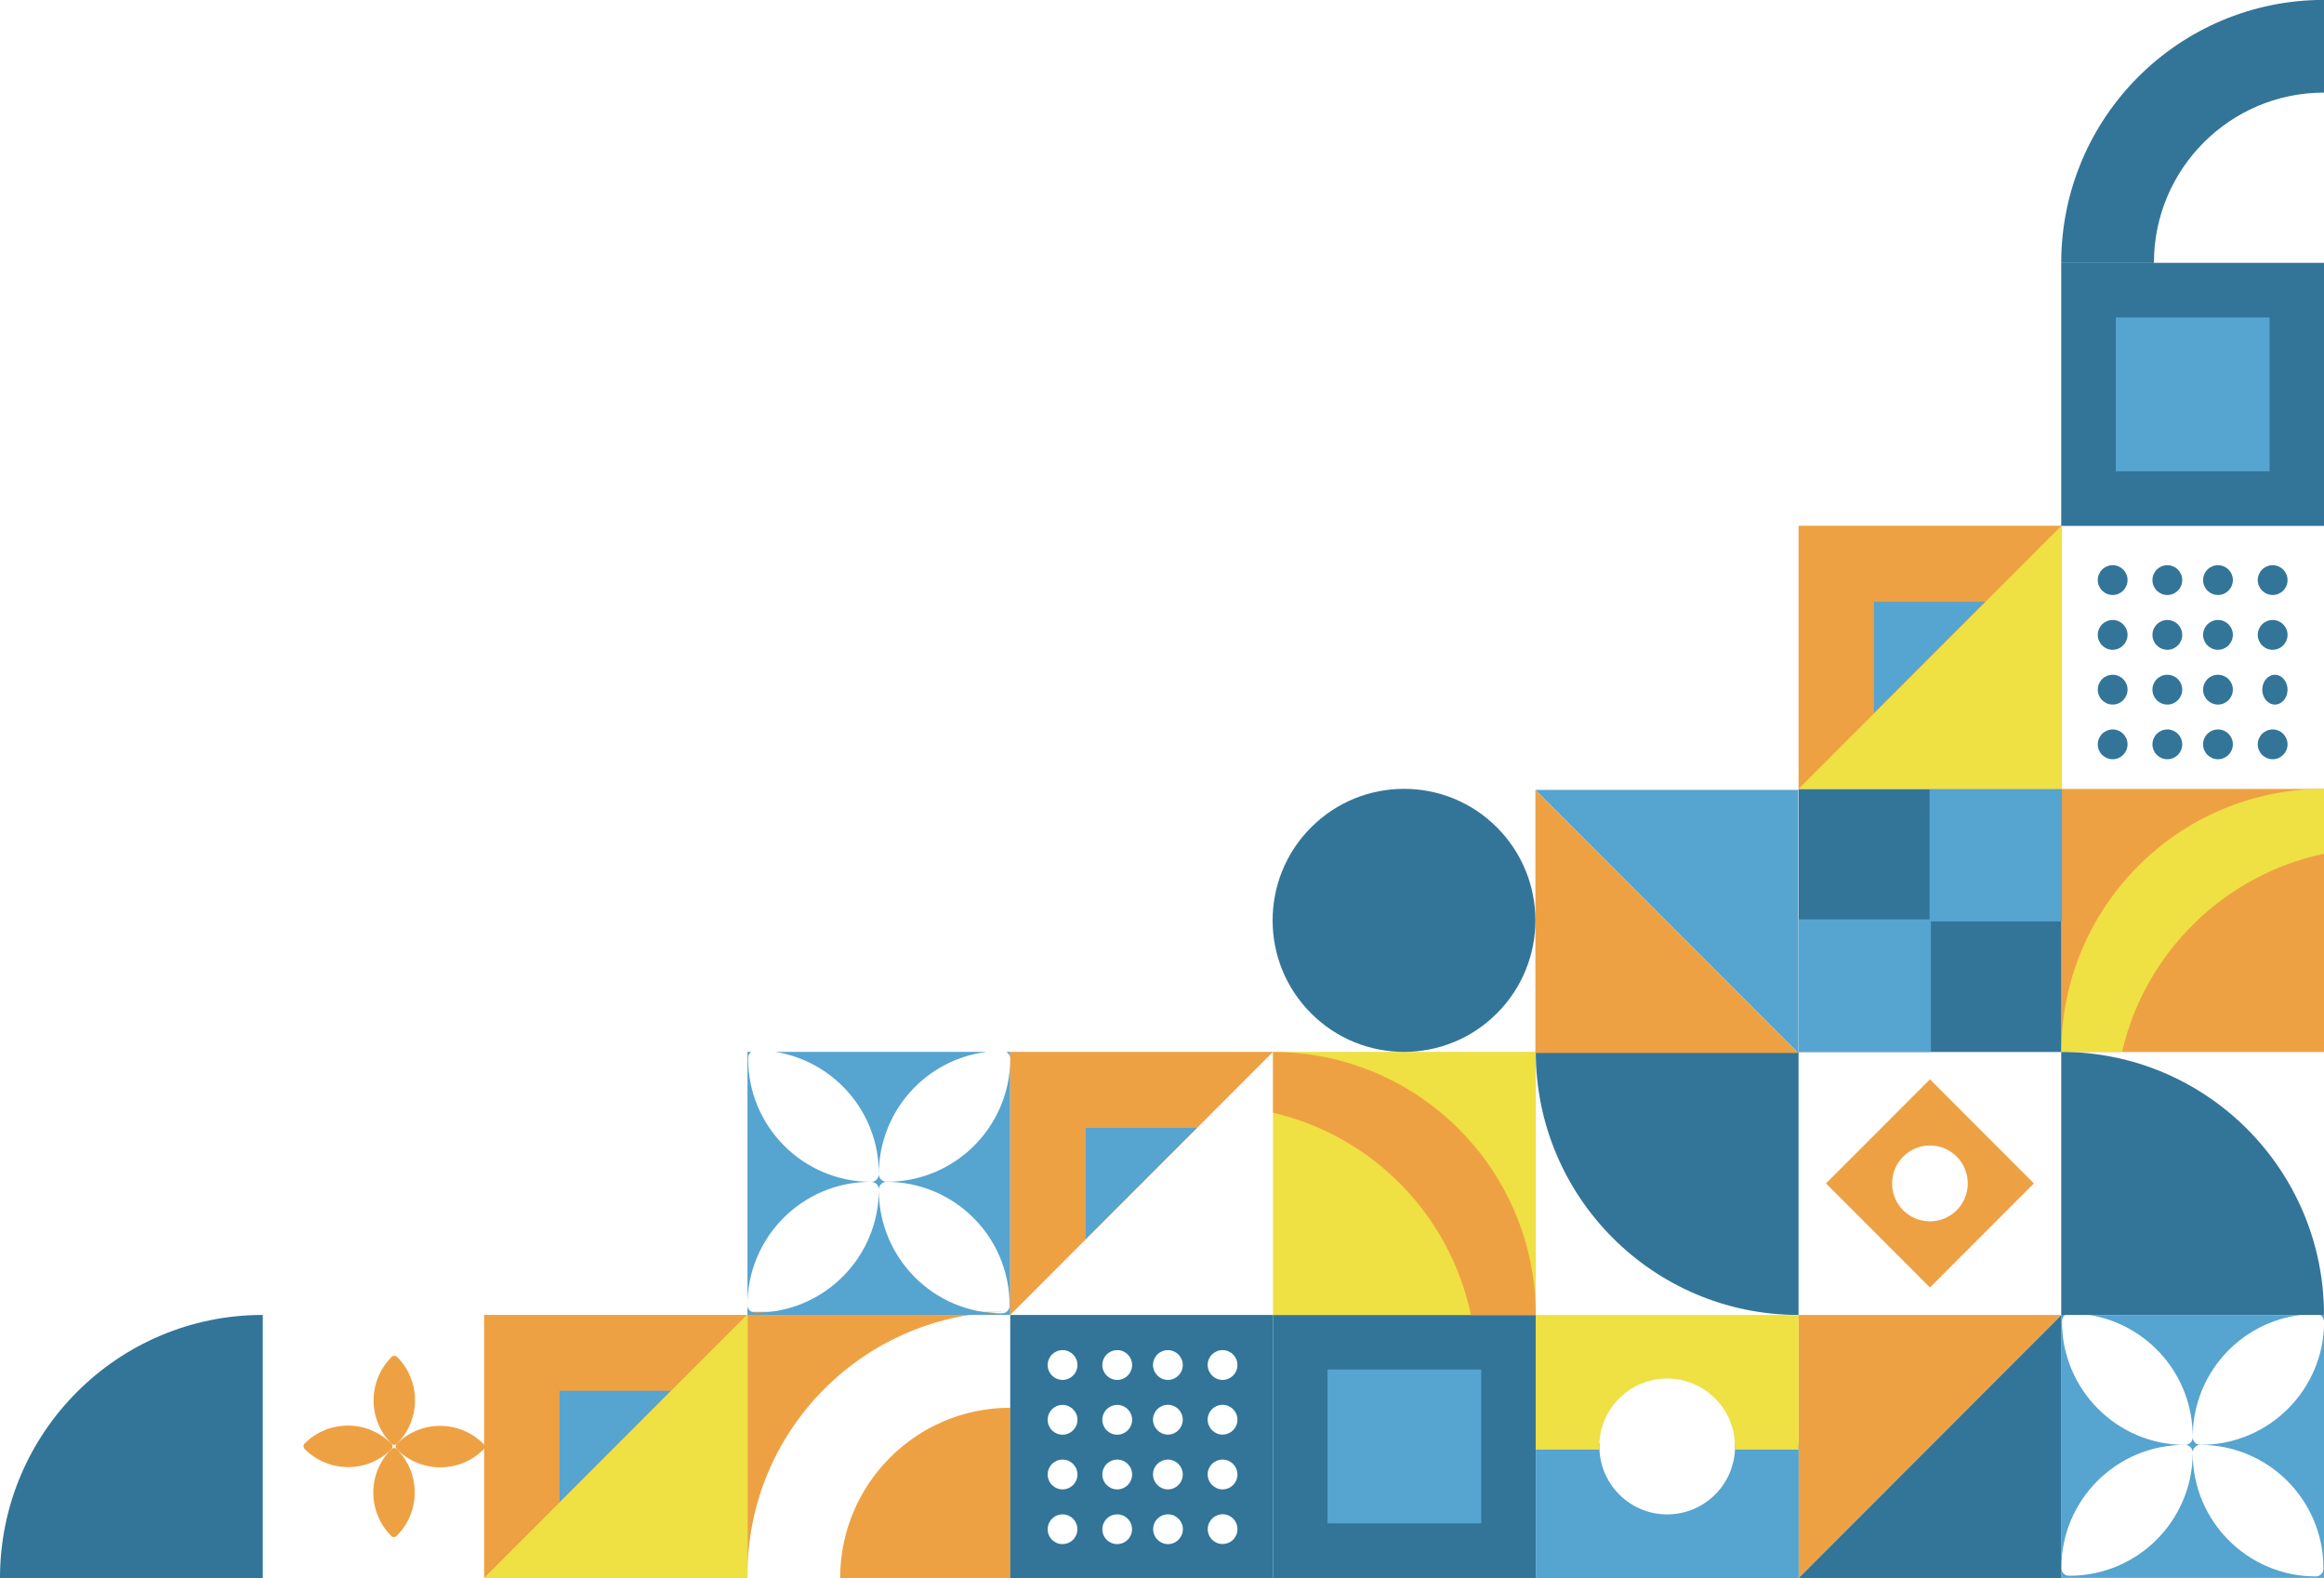 <?xml version="1.0" encoding="utf-8"?>
<!-- Generator: Adobe Illustrator 23.1.0, SVG Export Plug-In . SVG Version: 6.00 Build 0)  -->
<svg version="1.1" id="Layer_1" xmlns="http://www.w3.org/2000/svg" xmlns:xlink="http://www.w3.org/1999/xlink" x="0px" y="0px"
	 viewBox="0 0 2372 1610.1" style="enable-background:new 0 0 2372 1610.1;" xml:space="preserve">
<style type="text/css">
	.st0{fill:#327598;}
	.st1{fill:#EEA143;}
	.st2{fill:#56A4D0;}
	.st3{fill:#EFE043;}
</style>
<g>
	<path class="st0" d="M1299.3,1341.7l268.2,0l0,268.4l-268.2,0L1299.3,1341.7z"/>
	<path class="st1" d="M2103.9,805l268.2,0v268.4h-268.2L2103.9,805z"/>
	<path class="st0" d="M1835.7,805l268.2,0v268.4l-268.2,0V805z"/>
	<path class="st2" d="M1969.4,805h135.1v135.2l-135.1,0L1969.4,805z"/>
	<path class="st2" d="M1835.7,938.1l135.1,0l0,135.2h-135.1V938.1z"/>
	<path class="st0" d="M0,1610.1l268.2,0l0-268.4C120.1,1341.7,0,1461.9,0,1610.1z"/>
	<path class="st0" d="M2372,1341.7h-268.2v-268.4C2252,1073.3,2372,1193.5,2372,1341.7z"/>
	<path class="st0" d="M2372-0.1v94.6c-95.9,0-173.6,77.8-173.6,173.8l-94.6,0C2103.8,120,2223.9-0.1,2372-0.1z"/>
	<g>
		<path class="st1" d="M1031.1,1338.5c-148.1,0-268.2,120.1-268.2,268.4l0-268.4L1031.1,1338.5z"/>
		<path class="st1" d="M1031.1,1436.4l0,173.8l-173.6,0C857.5,1514.2,935.2,1436.4,1031.1,1436.4z"/>
	</g>
	<path class="st3" d="M2165.9,1073.3h-62c0-148.2,120.1-268.4,268.2-268.4v66.2C2270,892.6,2189.2,972,2165.9,1073.3z"/>
	<path class="st3" d="M1299.3,1073.3l268.2,0l0,268.4l-268.2,0L1299.3,1073.3z"/>
	<path class="st3" d="M1836.3,536.6l268.2,0V805l-268.2,0L1836.3,536.6z"/>
	<path class="st1" d="M1299.3,1135.4v-62c148.1,0,268.2,120.2,268.2,268.4h-66.2C1480,1239.6,1400.6,1158.8,1299.3,1135.4z"/>
	<path class="st0" d="M1567.5,1073.3l268.2,0l0,268.4C1687.6,1341.7,1567.5,1221.6,1567.5,1073.3z"/>
	<path class="st2" d="M1354.9,1397.4l156.9,0v157l-156.9,0V1397.4z"/>
	<path class="st0" d="M2103.8,268.2l268.2,0l0,268.4l-268.2,0V268.2z"/>
	<path class="st2" d="M2159.5,323.9l156.9,0l0,157l-156.9,0V323.9z"/>
	<g>
		<path class="st2" d="M2367.9,1341.7h4.1v6.9C2372,1345.6,2370.4,1343,2367.9,1341.7z"/>
		<path class="st2" d="M2107.7,1341.7c-1.9,1.4-3.1,3.7-3.1,6.2v0.7c0,69.4,56.2,125.7,125.6,125.7h-0.7
			c-69.4,0-125.6,56.3-125.6,125.7c0,4.3,3.5,7.8,7.8,7.8h0.7c69.3,0,125.6-56.3,125.6-125.7c0-4.3-3.5-7.8-7.8-7.8
			c4.3,0,7.8-3.5,7.8-7.8v-0.7c0-62.6-45.7-114.5-105.6-124.1h215.9c-62.2,7.5-110.3,60.5-110.3,124.7c0,4.3,3.5,7.8,7.8,7.8h0.7
			c69.3,0,125.6-56.3,125.6-125.7l0,261.5l-268.2,0l0-268.4H2107.7z M2238,1482.8c0,69.4,56.2,125.7,125.6,125.7
			c4.3,0,7.8-3.5,7.8-7.8v-0.7c0-69.4-56.2-125.7-125.6-125.7c-4.3,0-7.8,3.5-7.8,7.8V1482.8z"/>
	</g>
	<g>
		<path class="st2" d="M1027,1073.3h4.1v6.9C1031.1,1077.2,1029.5,1074.6,1027,1073.3z"/>
		<path class="st2" d="M766.7,1073.3c-1.9,1.4-3.1,3.7-3.1,6.2v0.7c0,69.4,56.2,125.7,125.6,125.7h-0.7
			c-69.4,0-125.6,56.3-125.6,125.7c0,4.3,3.5,7.8,7.8,7.8h0.7c69.3,0,125.6-56.3,125.6-125.7c0-4.3-3.5-7.8-7.8-7.8
			c4.3,0,7.8-3.5,7.8-7.8v-0.7c0-62.6-45.7-114.5-105.6-124.1l215.9,0c-62.2,7.5-110.3,60.5-110.3,124.7c0,4.3,3.5,7.8,7.8,7.8h0.7
			c69.3,0,125.6-56.3,125.6-125.7v261.5l-268.2,0l0-268.4H766.7z M897,1214.4c0,69.4,56.2,125.7,125.6,125.7c4.3,0,7.8-3.5,7.8-7.8
			v-0.7c0-69.4-56.2-125.7-125.6-125.7c-4.3,0-7.8,3.5-7.8,7.8V1214.4z"/>
	</g>
	<path class="st1" d="M493.6,1478.9c1.5-1.5,1.5-4,0-5.5l-0.2-0.2c-24.4-24.4-64-24.4-88.4,0c-1.5,1.5-1.5,4,0,5.5l0.2,0.2
		C429.7,1503.3,469.2,1503.3,493.6,1478.9z"/>
	<path class="st1" d="M399.5,1478.6c1.5-1.5,1.5-4,0-5.5l-0.2-0.2c-24.4-24.4-64-24.4-88.4,0c-1.5,1.5-1.5,4,0,5.5l0.2,0.2
		C335.6,1503.1,375.1,1503.1,399.5,1478.6z"/>
	<path class="st1" d="M405.3,1384.5c-1.5-1.5-4-1.5-5.5,0l-0.2,0.2c-24.4,24.4-24.4,64,0,88.4c1.5,1.5,4,1.5,5.5,0l0.2-0.2
		C429.7,1448.5,429.7,1408.9,405.3,1384.5z"/>
	<path class="st1" d="M405,1478.6c-1.5-1.5-4-1.5-5.5,0l-0.2,0.2c-24.4,24.4-24.4,64,0,88.4c1.5,1.5,4,1.5,5.5,0l0.2-0.2
		C429.4,1542.6,429.4,1503.1,405,1478.6z"/>
	<g>
		<path class="st0" d="M1835.7,1610.1h268.2v-268.4"/>
		<path class="st1" d="M2103.9,1341.7l-268.2,0l0,268.4"/>
	</g>
	<path class="st2" d="M1835.3,1074.4l0-268.4l-268.2,0"/>
	<path class="st1" d="M1567.1,806l0,268.4l268.2,0"/>
	<path class="st1" d="M2103.9,536.6l-268.2,0l0,268.4"/>
	<g>
		<path class="st2" d="M1567.5,1610.1v-137.4h65c-0.9,18.8,5.9,37.9,20.2,52.2c27,27.1,70.8,27.1,97.9,0
			c14.3-14.3,21.1-33.4,20.2-52.2h65v137.4H1567.5z"/>
		<path class="st3" d="M1835.7,1341.7v137.4h-65c0.9-18.8-5.9-37.9-20.2-52.2c-27-27.1-70.8-27.1-97.9,0
			c-14.3,14.3-21.1,33.4-20.2,52.2l-65,0l0-137.4L1835.7,1341.7z"/>
	</g>
	<path class="st1" d="M1969.8,1101.3l106.1,106.2l-106.1,106.2l-106.1-106.2L1969.8,1101.3z M1969.8,1246.2
		c21.3,0,38.6-17.3,38.6-38.7c0-21.4-17.3-38.7-38.6-38.7c-21.3,0-38.6,17.3-38.6,38.7C1931.1,1228.9,1948.4,1246.2,1969.8,1246.2z"
		/>
	<path class="st0" d="M1338.2,1034c-52.4-52.4-52.4-137.4,0-189.8c52.4-52.4,137.3-52.4,189.6,0c52.4,52.4,52.4,137.4,0,189.8
		C1475.5,1086.4,1390.6,1086.4,1338.2,1034z"/>
	<path class="st0" d="M1299.3,1341.7l0,268.4l-268.2,0v-268.4L1299.3,1341.7z M1084.5,1377.6c-8.4,0-15.2,6.8-15.2,15.2
		c0,8.4,6.8,15.2,15.2,15.2c8.4,0,15.2-6.8,15.2-15.2C1099.7,1384.4,1092.9,1377.6,1084.5,1377.6z M1084.5,1433.5
		c-8.4,0-15.2,6.8-15.2,15.2c0,8.4,6.8,15.2,15.2,15.2c8.4,0,15.2-6.8,15.2-15.2C1099.7,1440.3,1092.9,1433.5,1084.5,1433.5z
		 M1140.3,1377.6c-8.4,0-15.2,6.8-15.2,15.2c0,8.4,6.8,15.2,15.2,15.2c8.4,0,15.2-6.8,15.2-15.2
		C1155.5,1384.4,1148.7,1377.6,1140.3,1377.6z M1140.3,1433.5c-8.4,0-15.2,6.8-15.2,15.2c0,8.4,6.8,15.2,15.2,15.2
		c8.4,0,15.2-6.8,15.2-15.2C1155.5,1440.3,1148.7,1433.5,1140.3,1433.5z M1232.9,1562.7c1.3,8.3,9.1,13.9,17.4,12.5
		c8.3-1.3,13.9-9.1,12.5-17.4c-1.3-8.3-9.1-13.9-17.4-12.5C1237.1,1546.7,1231.5,1554.5,1232.9,1562.7z M1247.8,1519.7
		c8.4,0,15.2-6.8,15.2-15.2c0-8.4-6.8-15.2-15.2-15.2c-8.4,0-15.2,6.8-15.2,15.2C1232.7,1512.9,1239.5,1519.7,1247.8,1519.7z
		 M1247.8,1463.8c8.4,0,15.2-6.8,15.2-15.2c0-8.4-6.8-15.2-15.2-15.2c-8.4,0-15.2,6.8-15.2,15.2
		C1232.7,1457,1239.5,1463.8,1247.8,1463.8z M1247.8,1408c8.4,0,15.2-6.8,15.2-15.2c0-8.4-6.8-15.2-15.2-15.2
		c-8.4,0-15.2,6.8-15.2,15.2C1232.7,1401.2,1239.5,1408,1247.8,1408z M1177.1,1562.3c1.1,8.3,8.7,14.2,17,13.1
		c8.3-1.1,14.1-8.7,13.1-17c-1.1-8.3-8.7-14.2-17-13.1C1181.8,1546.4,1176,1554,1177.1,1562.3z M1192,1519.7
		c8.4,0,15.2-6.8,15.2-15.2c0-8.4-6.8-15.2-15.2-15.2c-8.4,0-15.2,6.8-15.2,15.2C1176.9,1512.9,1183.7,1519.7,1192,1519.7z
		 M1192,1463.8c8.4,0,15.2-6.8,15.2-15.2c0-8.4-6.8-15.2-15.2-15.2c-8.4,0-15.2,6.8-15.2,15.2
		C1176.9,1457,1183.7,1463.8,1192,1463.8z M1192,1408c8.4,0,15.2-6.8,15.2-15.2c0-8.4-6.8-15.2-15.2-15.2c-8.4,0-15.2,6.8-15.2,15.2
		C1176.9,1401.2,1183.7,1408,1192,1408z M1140.3,1489.3c-8.4,0-15.2,6.8-15.2,15.2c0,8.4,6.8,15.2,15.2,15.2
		c8.4,0,15.2-6.8,15.2-15.2C1155.5,1496.1,1148.7,1489.3,1140.3,1489.3z M1125.3,1562.8c1.3,8.3,9.1,13.9,17.4,12.5
		c8.3-1.3,13.9-9.1,12.5-17.4c-1.3-8.3-9.1-13.9-17.4-12.5C1129.6,1546.7,1124,1554.5,1125.3,1562.8z M1084.5,1489.3
		c-8.4,0-15.2,6.8-15.2,15.2c0,8.4,6.8,15.2,15.2,15.2c8.4,0,15.2-6.8,15.2-15.2C1099.7,1496.1,1092.9,1489.3,1084.5,1489.3z
		 M1069.5,1562.8c1.3,8.3,9.1,13.9,17.4,12.5c8.3-1.3,13.9-9.1,12.5-17.4c-1.3-8.3-9.1-13.9-17.4-12.5
		C1073.8,1546.7,1068.2,1554.5,1069.5,1562.8z"/>
	<path class="st0" d="M2319.6,607.1c-8.4,0-15.2-6.8-15.2-15.2c0-8.4,6.8-15.2,15.2-15.2c8.4,0,15.2,6.8,15.2,15.2
		C2334.8,600.4,2328,607.1,2319.6,607.1z"/>
	<path class="st0" d="M2319.6,663c-8.4,0-15.2-6.8-15.2-15.2c0-8.4,6.8-15.2,15.2-15.2c8.4,0,15.2,6.8,15.2,15.2
		C2334.8,656.2,2328,663,2319.6,663z"/>
	<path class="st0" d="M2321.9,718.9c-7.1,0-12.9-6.8-12.9-15.2c0-8.4,5.8-15.2,12.9-15.2c7.1,0,12.9,6.8,12.9,15.2
		C2334.8,712.1,2329,718.9,2321.9,718.9z"/>
	<path class="st0" d="M2319.6,774.7c-8.4,0-15.2-6.8-15.2-15.2c0-8.4,6.8-15.2,15.2-15.2c8.4,0,15.2,6.8,15.2,15.2
		C2334.8,767.9,2328,774.7,2319.6,774.7z"/>
	<path class="st0" d="M2263.8,607.1c-8.4,0-15.2-6.8-15.2-15.2c0-8.4,6.8-15.2,15.2-15.2c8.4,0,15.2,6.8,15.2,15.2
		C2278.9,600.4,2272.2,607.1,2263.8,607.1z"/>
	<path class="st0" d="M2263.8,663c-8.4,0-15.2-6.8-15.2-15.2c0-8.4,6.8-15.2,15.2-15.2c8.4,0,15.2,6.8,15.2,15.2
		C2278.9,656.2,2272.2,663,2263.8,663z"/>
	<path class="st0" d="M2263.8,718.9c-8.4,0-15.2-6.8-15.2-15.2c0-8.4,6.8-15.2,15.2-15.2c8.4,0,15.2,6.8,15.2,15.2
		C2278.9,712.1,2272.2,718.9,2263.8,718.9z"/>
	<path class="st0" d="M2263.8,774.7c-8.4,0-15.2-6.8-15.2-15.2c0-8.4,6.8-15.2,15.2-15.2c8.4,0,15.2,6.8,15.2,15.2
		C2278.9,767.9,2272.2,774.7,2263.8,774.7z"/>
	<path class="st0" d="M2212.1,607.1c-8.4,0-15.2-6.8-15.2-15.2c0-8.4,6.8-15.2,15.2-15.2c8.4,0,15.2,6.8,15.2,15.2
		C2227.3,600.4,2220.5,607.1,2212.1,607.1z"/>
	<path class="st0" d="M2212.1,663c-8.4,0-15.2-6.8-15.2-15.2c0-8.4,6.8-15.2,15.2-15.2c8.4,0,15.2,6.8,15.2,15.2
		C2227.3,656.2,2220.5,663,2212.1,663z"/>
	<path class="st0" d="M2212.1,718.9c-8.4,0-15.2-6.8-15.2-15.2c0-8.4,6.8-15.2,15.2-15.2c8.4,0,15.2,6.8,15.2,15.2
		C2227.3,712.1,2220.5,718.9,2212.1,718.9z"/>
	<path class="st0" d="M2212.1,774.7c-8.4,0-15.2-6.8-15.2-15.2c0-8.4,6.8-15.2,15.2-15.2c8.4,0,15.2,6.8,15.2,15.2
		C2227.3,767.9,2220.5,774.7,2212.1,774.7z"/>
	<path class="st0" d="M2156.3,607.1c-8.4,0-15.2-6.8-15.2-15.2c0-8.4,6.8-15.2,15.2-15.2c8.4,0,15.2,6.8,15.2,15.2
		C2171.4,600.4,2164.7,607.1,2156.3,607.1z"/>
	<path class="st0" d="M2156.3,663c-8.4,0-15.2-6.8-15.2-15.2c0-8.4,6.8-15.2,15.2-15.2c8.4,0,15.2,6.8,15.2,15.2
		C2171.4,656.2,2164.7,663,2156.3,663z"/>
	<path class="st0" d="M2156.3,718.9c-8.4,0-15.2-6.8-15.2-15.2c0-8.4,6.8-15.2,15.2-15.2c8.4,0,15.2,6.8,15.2,15.2
		C2171.4,712.1,2164.7,718.9,2156.3,718.9z"/>
	<path class="st0" d="M2156.3,774.7c-8.4,0-15.2-6.8-15.2-15.2c0-8.4,6.8-15.2,15.2-15.2c8.4,0,15.2,6.8,15.2,15.2
		C2171.4,767.9,2164.7,774.7,2156.3,774.7z"/>
	<path class="st2" d="M2026.1,614l-113.5,0v113.5"/>
	<path class="st3" d="M494.8,1341.7h268.2l0,268.4l-268.2,0L494.8,1341.7z"/>
	<path class="st1" d="M762.3,1341.7H494.1l0,268.4"/>
	<path class="st2" d="M684.5,1419.1H571.1l0,113.5"/>
	<path class="st1" d="M1299.3,1073.3h-268.2l0,268.4"/>
	<path class="st2" d="M1221.6,1150.8h-113.5l0,113.5"/>
</g>
</svg>
